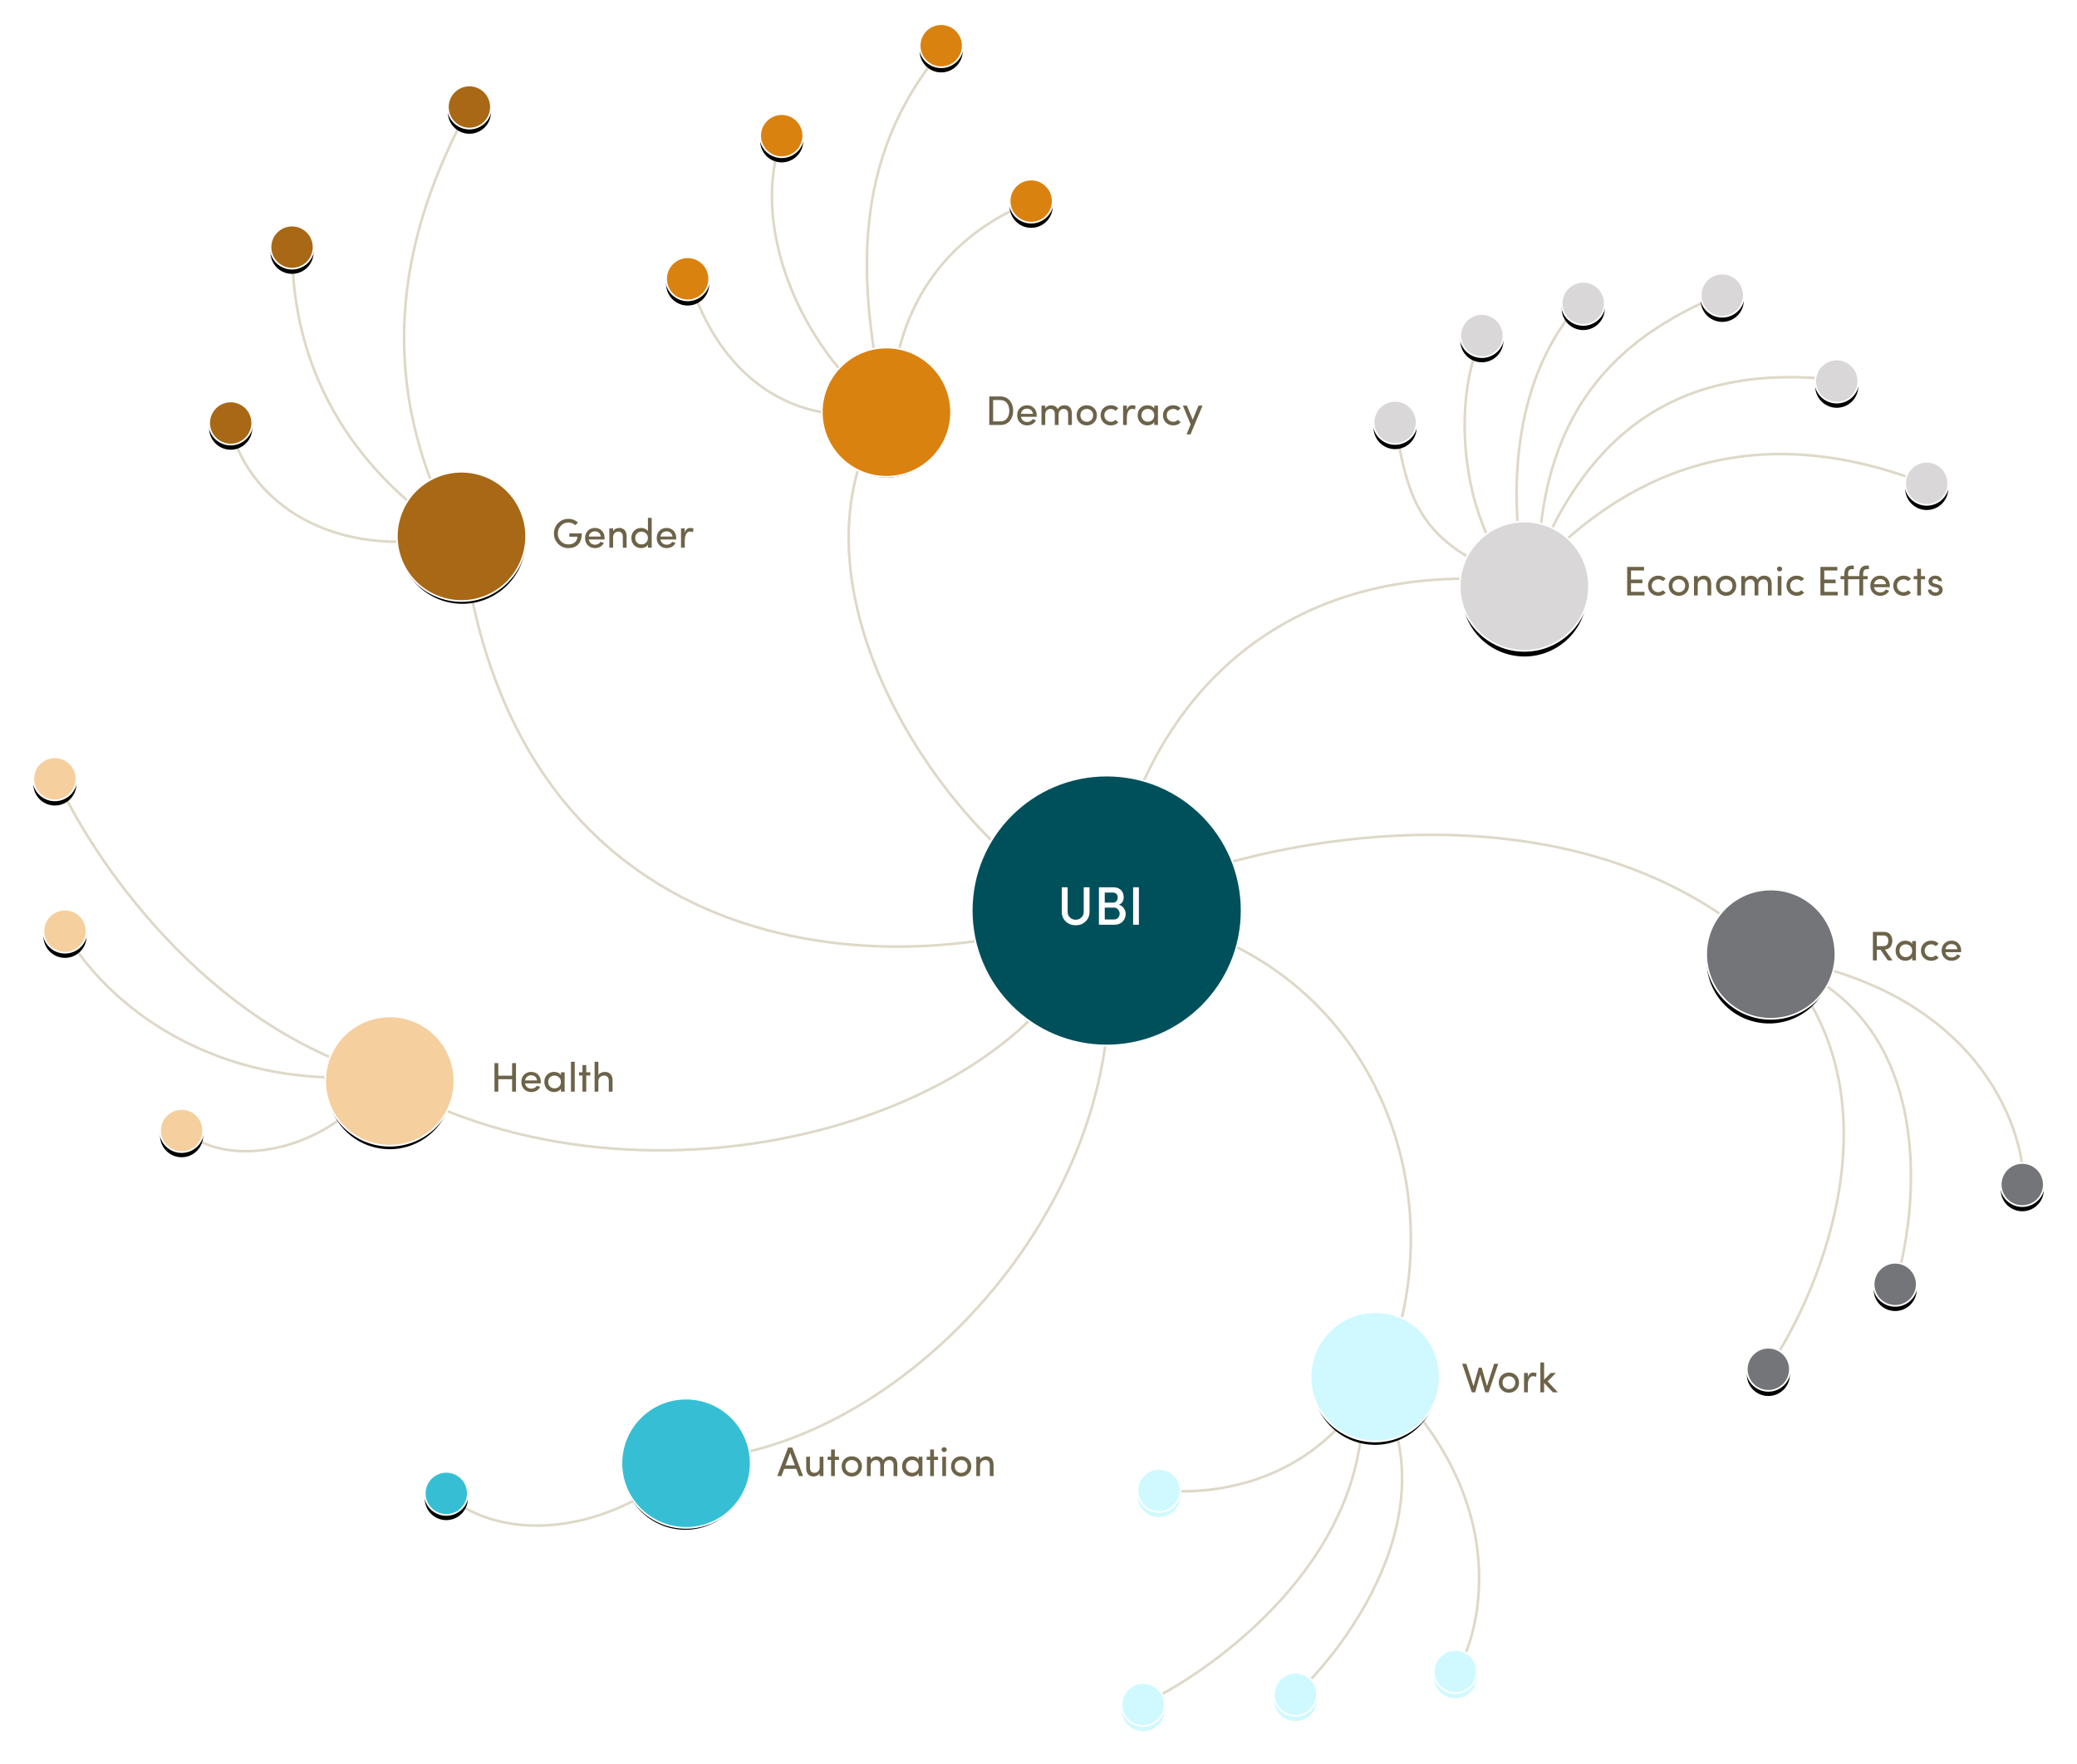 <svg width="511" height="434" viewBox="0 0 511 434" fill="none" xmlns="http://www.w3.org/2000/svg">
<path d="M217.782 101.088C188.606 145.356 236.898 213.267 271.045 225.247" stroke="#DED8C7" stroke-width="0.636"/>
<path d="M113.652 132.277C126.731 240.935 223.819 242.947 271.106 223.328" stroke="#DED8C7" stroke-width="0.636"/>
<path d="M375.236 143.344C319.901 136.301 279.657 167.993 271.928 226.13" stroke="#DED8C7" stroke-width="0.636"/>
<path d="M271.045 224.363C304.611 205.813 386.76 189.03 435.343 234.521" stroke="#DED8C7" stroke-width="0.636"/>
<path d="M272.812 224.363C333.986 229.365 361.151 290.233 340.023 339.029" stroke="#DED8C7" stroke-width="0.636"/>
<path d="M169.993 359.151C224.322 356.636 284.185 289.73 271.045 225.247" stroke="#DED8C7" stroke-width="0.636"/>
<path d="M95.039 266.087C158.926 302.81 256.014 275.645 270.602 223.328" stroke="#DED8C7" stroke-width="0.636"/>
<g filter="url(#filter0_d)">
<path d="M270.602 255.523C288.939 255.523 303.803 240.658 303.803 222.322C303.803 203.986 288.939 189.121 270.602 189.121C252.266 189.121 237.401 203.986 237.401 222.322C237.401 240.658 252.266 255.523 270.602 255.523Z" fill="#00505C" stroke="white" stroke-width="0.418"/>
</g>
<path d="M253.499 49.777C235.389 56.82 219.292 73.42 219.292 102.094" stroke="#DED8C7" stroke-width="0.636"/>
<path d="M217.783 101.088C211.243 70.402 208.728 39.213 232.371 11.546" stroke="#DED8C7" stroke-width="0.636"/>
<path d="M112.143 131.774C92.524 94.549 97.052 59.838 115.708 25.949" stroke="#DED8C7" stroke-width="0.636"/>
<path d="M377.427 140.475C401.898 114.167 433.59 103.1 474.336 119.198" stroke="#DED8C7" stroke-width="0.636"/>
<path d="M375.236 143.344C370.709 119.198 372.721 92.536 388.818 74.427" stroke="#DED8C7" stroke-width="0.636"/>
<path d="M192.63 33.177C184.079 54.808 196.655 85.494 217.28 101.088" stroke="#DED8C7" stroke-width="0.636"/>
<path d="M71.899 61.347C71.899 90.021 85.481 114.67 111.64 131.774" stroke="#DED8C7" stroke-width="0.636"/>
<path d="M452.705 93.542C414.474 89.015 389.824 104.609 375.739 144.35" stroke="#DED8C7" stroke-width="0.636"/>
<path d="M364.618 82.613C355.878 101.624 361.178 132.961 374.733 143.847" stroke="#DED8C7" stroke-width="0.636"/>
<path d="M169.49 68.39C177.036 93.039 195.649 105.615 217.782 101.088" stroke="#DED8C7" stroke-width="0.636"/>
<path d="M56.305 104.106C61.838 126.24 85.481 138.313 113.652 131.271" stroke="#DED8C7" stroke-width="0.636"/>
<path d="M423.529 72.414C401.898 81.469 378.462 97.567 378.462 141.357" stroke="#DED8C7" stroke-width="0.636"/>
<path d="M343.298 103.95C346.563 126.24 351.168 133.806 373.224 142.841" stroke="#DED8C7" stroke-width="0.636"/>
<path d="M15.993 229.062C23.072 242.595 48.348 268.662 92.82 264.665" stroke="#DED8C7" stroke-width="0.636"/>
<path d="M13.807 191.273C22.344 210.636 50.347 252.422 94.069 264.664" stroke="#DED8C7" stroke-width="0.636"/>
<path d="M45.238 278.16C57.105 288.57 82.966 282.185 93.132 264.977" stroke="#DED8C7" stroke-width="0.636"/>
<path d="M109.628 367.703C124.719 380.279 149.871 376.757 168.484 360.66" stroke="#DED8C7" stroke-width="0.636"/>
<path d="M435.037 336.669C448.492 316.898 467.824 269.105 437.512 236.101" stroke="#DED8C7" stroke-width="0.636"/>
<path d="M281.308 419.14C302.846 408.745 343.484 377.021 333.736 333.283" stroke="#DED8C7" stroke-width="0.636"/>
<path d="M285.694 366.697C309.544 368.463 329.459 357.139 338.514 337.52" stroke="#DED8C7" stroke-width="0.636"/>
<path d="M466.354 315.992C472.619 295.129 475.654 250.065 437.673 236.704" stroke="#DED8C7" stroke-width="0.636"/>
<path d="M318.769 416.891C334.625 401.957 359.786 364.447 333.574 333.886" stroke="#DED8C7" stroke-width="0.636"/>
<path d="M497.908 291.371C497.83 276.196 485.684 243.82 437.731 235.718" stroke="#DED8C7" stroke-width="0.636"/>
<path d="M358.406 411.346C365.926 398.165 371.595 364.055 334.118 333.062" stroke="#DED8C7" stroke-width="0.636"/>
<path d="M125.99 261.525V264.621H122.599V261.525H121.652V268.542H122.599V265.487H125.99V268.542H126.947V261.525H125.99ZM129.19 265.792C129.302 265.008 129.893 264.519 130.697 264.519C131.471 264.519 132.031 265.008 132.143 265.792H129.19ZM133.06 266.148C133.06 265.405 132.836 264.814 132.388 264.366C131.95 263.908 131.379 263.684 130.697 263.684C130.005 263.684 129.424 263.908 128.956 264.366C128.497 264.814 128.263 265.405 128.263 266.148C128.263 266.892 128.497 267.493 128.956 267.951C129.424 268.409 130.005 268.643 130.697 268.643C131.644 268.643 132.489 268.195 132.886 267.381L132.5 267.238C132.316 267.167 132.184 267.106 132.092 267.075C131.838 267.533 131.308 267.808 130.728 267.808C129.913 267.808 129.302 267.299 129.19 266.515H133.049C133.06 266.444 133.06 266.322 133.06 266.148ZM138.922 268.542V263.786H138.005V264.499C137.71 263.979 137.028 263.684 136.335 263.684C135.663 263.684 135.093 263.908 134.624 264.366C134.156 264.825 133.922 265.415 133.922 266.159C133.922 266.892 134.156 267.493 134.624 267.951C135.093 268.409 135.663 268.643 136.335 268.643C137.028 268.643 137.69 268.338 138.005 267.808V268.542H138.922ZM137.995 266.148C137.995 266.637 137.842 267.024 137.537 267.309C137.231 267.594 136.855 267.737 136.417 267.737C135.979 267.737 135.612 267.584 135.317 267.289C135.022 266.994 134.869 266.607 134.869 266.148C134.869 265.69 135.011 265.313 135.307 265.028C135.602 264.733 135.979 264.59 136.417 264.59C136.834 264.59 137.201 264.733 137.516 265.008C137.832 265.283 137.995 265.67 137.995 266.148ZM140.473 268.542H141.399V261.199H140.473V268.542ZM144.232 261.994H143.305V263.786H142.45V264.57H143.305V268.542H144.232V264.57H145.24V263.786H144.232V261.994ZM147.217 265.975C147.217 265.507 147.36 265.161 147.655 264.937C147.95 264.702 148.286 264.59 148.663 264.59C149.325 264.59 149.783 265.079 149.783 265.853V268.542H150.71V265.792C150.72 264.458 149.977 263.684 148.785 263.684C148.49 263.684 148.184 263.755 147.869 263.898C147.563 264.03 147.349 264.234 147.217 264.499V261.199H146.29V268.542H147.217V265.975Z" fill="#6C6349"/>
<path d="M142.201 128.56C141.54 127.939 140.745 127.634 139.829 127.634C138.841 127.634 137.996 127.98 137.313 128.682C136.631 129.385 136.285 130.23 136.285 131.238C136.285 132.236 136.631 133.082 137.313 133.784C137.996 134.487 138.841 134.833 139.829 134.833C141.896 134.833 143.149 133.611 143.149 131.208H140.073V132.033H142.069C142.039 132.613 141.825 133.071 141.407 133.418C140.99 133.754 140.47 133.927 139.829 133.927C139.106 133.927 138.485 133.662 137.986 133.143C137.487 132.623 137.232 131.982 137.232 131.238C137.232 130.495 137.487 129.854 137.986 129.334C138.485 128.805 139.106 128.54 139.829 128.54C140.47 128.54 141.03 128.754 141.519 129.192L142.201 128.56ZM144.868 131.982C144.98 131.198 145.571 130.709 146.375 130.709C147.149 130.709 147.709 131.198 147.821 131.982H144.868ZM148.738 132.338C148.738 131.595 148.514 131.004 148.066 130.556C147.628 130.098 147.057 129.874 146.375 129.874C145.683 129.874 145.102 130.098 144.634 130.556C144.176 131.004 143.941 131.595 143.941 132.338C143.941 133.082 144.176 133.682 144.634 134.141C145.102 134.599 145.683 134.833 146.375 134.833C147.322 134.833 148.167 134.385 148.565 133.57L148.178 133.428C147.994 133.357 147.862 133.295 147.77 133.265C147.516 133.723 146.986 133.998 146.406 133.998C145.591 133.998 144.98 133.489 144.868 132.705H148.728C148.738 132.634 148.738 132.511 148.738 132.338ZM150.842 132.165C150.842 131.228 151.443 130.78 152.186 130.78C152.838 130.78 153.235 131.259 153.235 132.043V134.731H154.162V131.982C154.162 130.638 153.51 129.874 152.329 129.874C151.749 129.874 151.117 130.159 150.842 130.689V129.976H149.916V134.731H150.842V132.165ZM160.338 134.731V127.389H159.411V130.689C159.096 130.159 158.454 129.874 157.731 129.874C157.059 129.874 156.489 130.098 156.03 130.556C155.572 131.014 155.338 131.605 155.338 132.348C155.338 133.082 155.572 133.682 156.03 134.141C156.499 134.599 157.069 134.833 157.741 134.833C158.434 134.833 159.096 134.528 159.411 133.998V134.731H160.338ZM157.823 130.78C158.24 130.78 158.607 130.923 158.922 131.198C159.238 131.473 159.401 131.86 159.401 132.338C159.401 132.817 159.248 133.204 158.933 133.499C158.627 133.784 158.261 133.927 157.823 133.927C157.385 133.927 157.018 133.774 156.723 133.479C156.428 133.183 156.285 132.796 156.285 132.338C156.285 131.88 156.428 131.503 156.723 131.218C157.018 130.923 157.385 130.78 157.823 130.78ZM162.5 131.982C162.612 131.198 163.203 130.709 164.007 130.709C164.781 130.709 165.341 131.198 165.453 131.982H162.5ZM166.37 132.338C166.37 131.595 166.146 131.004 165.698 130.556C165.26 130.098 164.689 129.874 164.007 129.874C163.315 129.874 162.734 130.098 162.266 130.556C161.807 131.004 161.573 131.595 161.573 132.338C161.573 133.082 161.807 133.682 162.266 134.141C162.734 134.599 163.315 134.833 164.007 134.833C164.954 134.833 165.799 134.385 166.196 133.57L165.81 133.428C165.626 133.357 165.494 133.295 165.402 133.265C165.148 133.723 164.618 133.998 164.038 133.998C163.223 133.998 162.612 133.489 162.5 132.705H166.359C166.37 132.634 166.37 132.511 166.37 132.338ZM168.474 133C168.474 131.656 168.912 130.76 169.778 130.76C170.022 130.76 170.256 130.811 170.48 130.923L170.623 130.057C170.45 129.935 170.175 129.874 169.798 129.874C169.146 129.874 168.708 130.261 168.474 131.045V129.976H167.547V134.731H168.474V133Z" fill="#6C6349"/>
<g filter="url(#filter1_d)">
<path d="M128.833 135.682C131.066 127.347 126.12 118.779 117.785 116.546C109.45 114.313 100.883 119.259 98.65 127.594C96.416 135.929 101.362 144.496 109.697 146.729C118.032 148.963 126.599 144.016 128.833 135.682Z" fill="black"/>
</g>
<g filter="url(#filter2_d)">
<path d="M110.708 270.04C112.904 261.845 108.04 253.42 99.844 251.224C91.649 249.028 83.224 253.892 81.028 262.088C78.832 270.284 83.696 278.708 91.892 280.904C100.088 283.1 108.512 278.236 110.708 270.04Z" fill="black"/>
</g>
<g filter="url(#filter3_d)">
<path d="M183.432 363.662C185.628 355.466 180.764 347.041 172.568 344.845C164.372 342.649 155.948 347.513 153.752 355.709C151.555 363.905 156.419 372.329 164.615 374.525C172.811 376.721 181.236 371.857 183.432 363.662Z" fill="black"/>
</g>
<g filter="url(#filter4_d)">
<path d="M353.12 342.764C355.316 334.568 350.452 326.144 342.256 323.948C334.06 321.752 325.636 326.615 323.44 334.811C321.244 343.007 326.108 351.432 334.304 353.628C342.5 355.824 350.924 350.96 353.12 342.764Z" fill="black"/>
</g>
<g filter="url(#filter5_d)">
<path d="M450.085 239.112C452.281 230.916 447.417 222.492 439.221 220.296C431.025 218.1 422.601 222.963 420.405 231.159C418.209 239.355 423.072 247.78 431.268 249.976C439.464 252.172 447.889 247.308 450.085 239.112Z" fill="black"/>
</g>
<g filter="url(#filter6_d)">
<path d="M389.9 148.835C392.096 140.639 387.232 132.214 379.036 130.018C370.84 127.822 362.416 132.686 360.22 140.882C358.024 149.078 362.887 157.502 371.083 159.698C379.279 161.894 387.704 157.03 389.9 148.835Z" fill="black"/>
</g>
<g filter="url(#filter7_d)">
<path d="M232.899 104.928C235.072 96.818 230.26 88.483 222.15 86.31C214.041 84.137 205.705 88.949 203.532 97.059C201.359 105.168 206.172 113.504 214.281 115.677C222.391 117.85 230.726 113.037 232.899 104.928Z" fill="black"/>
</g>
<path d="M218.088 117.293C226.869 117.293 233.988 110.175 233.988 101.393C233.988 92.612 226.869 85.494 218.088 85.494C209.307 85.494 202.188 92.612 202.188 101.393C202.188 110.175 209.307 117.293 218.088 117.293Z" fill="#DA8210" stroke="white" stroke-width="0.418"/>
<path d="M128.898 136.059C131.171 127.577 126.137 118.858 117.655 116.586C109.173 114.313 100.455 119.347 98.182 127.829C95.909 136.311 100.943 145.029 109.425 147.302C117.907 149.575 126.625 144.541 128.898 136.059Z" fill="#A86815" stroke="white" stroke-width="0.418"/>
<path d="M111.258 261.827C108.985 253.345 100.267 248.311 91.784 250.584C83.302 252.856 78.269 261.575 80.542 270.057C82.814 278.539 91.533 283.572 100.015 281.3C108.497 279.027 113.53 270.309 111.258 261.827Z" fill="#F5CF9E" stroke="white" stroke-width="0.418"/>
<path d="M359.139 144.209C359.139 152.99 366.258 160.109 375.039 160.109C383.82 160.109 390.939 152.99 390.939 144.209C390.939 135.428 383.82 128.309 375.039 128.309C366.258 128.309 359.139 135.428 359.139 144.209Z" fill="#D9D7D7" stroke="white" stroke-width="0.418"/>
<g filter="url(#filter8_d)">
<path d="M256.346 54.061C258.881 52.598 259.749 49.356 258.286 46.821C256.822 44.286 253.581 43.418 251.046 44.882C248.511 46.345 247.643 49.587 249.106 52.121C250.57 54.656 253.811 55.525 256.346 54.061Z" fill="black"/>
</g>
<path d="M256.346 54.061C258.881 52.598 259.749 49.356 258.286 46.821C256.822 44.286 253.581 43.418 251.046 44.882C248.511 46.345 247.643 49.587 249.106 52.121C250.57 54.656 253.811 55.525 256.346 54.061Z" fill="#DA8210" stroke="white" stroke-width="0.418"/>
<g filter="url(#filter9_d)">
<path d="M17.243 187.838C15.173 185.769 11.818 185.769 9.748 187.838C7.678 189.908 7.678 193.264 9.748 195.334C11.818 197.403 15.173 197.403 17.243 195.334C19.313 193.264 19.313 189.908 17.243 187.838Z" fill="black"/>
</g>
<path d="M17.243 187.838C15.173 185.769 11.818 185.769 9.748 187.838C7.678 189.908 7.678 193.264 9.748 195.334C11.818 197.403 15.173 197.403 17.243 195.334C19.313 193.264 19.313 189.908 17.243 187.838Z" fill="#F5CF9E" stroke="white" stroke-width="0.418"/>
<g filter="url(#filter10_d)">
<path d="M234.212 15.83C236.747 14.366 237.615 11.125 236.152 8.59C234.688 6.055 231.447 5.186 228.912 6.65C226.377 8.114 225.509 11.355 226.972 13.89C228.436 16.425 231.677 17.293 234.212 15.83Z" fill="black"/>
</g>
<path d="M234.212 15.83C236.747 14.366 237.615 11.125 236.152 8.59C234.688 6.055 231.447 5.186 228.912 6.65C226.377 8.114 225.509 11.355 226.972 13.89C228.436 16.425 231.677 17.293 234.212 15.83Z" fill="#DA8210" stroke="white" stroke-width="0.418"/>
<g filter="url(#filter11_d)">
<path d="M120.077 28.981C121.54 26.446 120.672 23.205 118.137 21.741C115.602 20.278 112.361 21.146 110.897 23.681C109.434 26.216 110.302 29.458 112.837 30.921C115.372 32.385 118.613 31.516 120.077 28.981Z" fill="black"/>
</g>
<path d="M120.077 28.981C121.54 26.446 120.672 23.205 118.137 21.741C115.602 20.278 112.361 21.146 110.897 23.681C109.434 26.216 110.302 29.458 112.837 30.921C115.372 32.385 118.613 31.516 120.077 28.981Z" fill="#A86815" stroke="white" stroke-width="0.418"/>
<g filter="url(#filter12_d)">
<path d="M471.381 123.482C473.916 124.945 477.157 124.077 478.62 121.542C480.084 119.007 479.216 115.766 476.681 114.302C474.146 112.839 470.904 113.707 469.441 116.242C467.977 118.777 468.846 122.018 471.381 123.482Z" fill="black"/>
</g>
<path d="M471.381 123.482C473.916 124.945 477.157 124.077 478.62 121.542C480.084 119.007 479.216 115.766 476.681 114.302C474.146 112.839 470.904 113.707 469.441 116.242C467.977 118.777 468.846 122.018 471.381 123.482Z" fill="#D9D7D7" stroke="white" stroke-width="0.418"/>
<g filter="url(#filter13_d)">
<path d="M392.169 79.213C394.704 77.75 395.572 74.509 394.109 71.974C392.645 69.439 389.404 68.57 386.869 70.034C384.334 71.497 383.465 74.739 384.929 77.274C386.392 79.808 389.634 80.677 392.169 79.213Z" fill="black"/>
</g>
<path d="M392.169 79.213C394.704 77.75 395.572 74.509 394.109 71.974C392.645 69.439 389.404 68.57 386.869 70.034C384.334 71.497 383.465 74.739 384.929 77.274C386.392 79.808 389.634 80.677 392.169 79.213Z" fill="#D9D7D7" stroke="white" stroke-width="0.418"/>
<g filter="url(#filter14_d)">
<path d="M19.741 225.315C17.671 223.245 14.315 223.245 12.246 225.315C10.176 227.385 10.176 230.74 12.246 232.81C14.315 234.88 17.671 234.88 19.741 232.81C21.811 230.74 21.811 227.385 19.741 225.315Z" fill="black"/>
</g>
<path d="M19.741 225.315C17.671 223.245 14.315 223.245 12.246 225.315C10.176 227.385 10.176 230.74 12.246 232.81C14.315 234.88 17.671 234.88 19.741 232.81C21.811 230.74 21.811 227.385 19.741 225.315Z" fill="#F5CF9E" stroke="white" stroke-width="0.418"/>
<g filter="url(#filter15_d)">
<path d="M112.4 362.754C109.848 361.32 106.617 362.225 105.182 364.777C103.748 367.328 104.653 370.56 107.205 371.994C109.756 373.429 112.988 372.523 114.422 369.972C115.857 367.42 114.951 364.189 112.4 362.754Z" fill="black"/>
</g>
<path d="M112.4 362.754C109.848 361.32 106.617 362.225 105.182 364.777C103.748 367.328 104.653 370.56 107.205 371.994C109.756 373.429 112.988 372.523 114.422 369.972C115.857 367.42 114.951 364.189 112.4 362.754Z" fill="#36BFD4" stroke="white" stroke-width="0.418"/>
<g filter="url(#filter16_d)">
<path d="M194.974 37.964C197.509 36.5 198.378 33.259 196.914 30.724C195.451 28.189 192.209 27.32 189.674 28.784C187.14 30.247 186.271 33.489 187.735 36.024C189.198 38.559 192.439 39.427 194.974 37.964Z" fill="black"/>
</g>
<path d="M194.974 37.964C197.509 36.5 198.378 33.259 196.914 30.724C195.451 28.189 192.209 27.32 189.674 28.784C187.14 30.247 186.271 33.489 187.735 36.024C189.198 38.559 192.439 39.427 194.974 37.964Z" fill="#DA8210" stroke="white" stroke-width="0.418"/>
<g filter="url(#filter17_d)">
<path d="M76.97 62.167C77.728 59.34 76.05 56.434 73.222 55.676C70.395 54.919 67.489 56.597 66.731 59.424C65.974 62.251 67.651 65.157 70.479 65.915C73.306 66.673 76.212 64.995 76.97 62.167Z" fill="black"/>
</g>
<path d="M76.97 62.167C77.728 59.34 76.05 56.434 73.222 55.676C70.395 54.919 67.489 56.597 66.731 59.424C65.974 62.251 67.651 65.157 70.479 65.915C73.306 66.673 76.212 64.995 76.97 62.167Z" fill="#A86815" stroke="white" stroke-width="0.418"/>
<g filter="url(#filter18_d)">
<path d="M449.246 98.329C451.781 99.793 455.023 98.924 456.486 96.39C457.95 93.855 457.081 90.613 454.546 89.15C452.011 87.686 448.77 88.555 447.306 91.09C445.843 93.625 446.711 96.866 449.246 98.329Z" fill="black"/>
</g>
<path d="M449.246 98.329C451.781 99.793 455.023 98.924 456.486 96.39C457.95 93.855 457.081 90.613 454.546 89.15C452.011 87.686 448.77 88.555 447.306 91.09C445.843 93.625 446.711 96.866 449.246 98.329Z" fill="#D9D7D7" stroke="white" stroke-width="0.418"/>
<g filter="url(#filter19_d)">
<path d="M367.232 87.141C369.767 85.677 370.635 82.436 369.172 79.901C367.708 77.366 364.467 76.498 361.932 77.961C359.397 79.425 358.529 82.666 359.992 85.201C361.456 87.736 364.697 88.605 367.232 87.141Z" fill="black"/>
</g>
<path d="M367.232 87.141C369.767 85.677 370.635 82.436 369.172 79.901C367.708 77.366 364.467 76.498 361.932 77.961C359.397 79.425 358.529 82.666 359.992 85.201C361.456 87.736 364.697 88.605 367.232 87.141Z" fill="#D9D7D7" stroke="white" stroke-width="0.418"/>
<g filter="url(#filter20_d)">
<path d="M48.432 274.362C46.362 272.292 43.006 272.292 40.937 274.362C38.867 276.432 38.867 279.788 40.937 281.857C43.006 283.927 46.362 283.927 48.432 281.857C50.502 279.788 50.502 276.432 48.432 274.362Z" fill="black"/>
</g>
<path d="M48.432 274.362C46.362 272.292 43.006 272.292 40.937 274.362C38.867 276.432 38.867 279.788 40.937 281.857C43.006 283.927 46.362 283.927 48.432 281.857C50.502 279.788 50.502 276.432 48.432 274.362Z" fill="#F5CF9E" stroke="white" stroke-width="0.418"/>
<g filter="url(#filter21_d)">
<path d="M171.834 73.177C174.369 71.713 175.238 68.472 173.774 65.937C172.311 63.402 169.069 62.534 166.534 63.997C163.999 65.461 163.131 68.702 164.594 71.237C166.058 73.772 169.299 74.641 171.834 73.177Z" fill="black"/>
</g>
<path d="M171.834 73.177C174.369 71.713 175.238 68.472 173.774 65.937C172.311 63.402 169.069 62.534 166.534 63.997C163.999 65.461 163.131 68.702 164.594 71.237C166.058 73.772 169.299 74.641 171.834 73.177Z" fill="#DA8210" stroke="white" stroke-width="0.418"/>
<g filter="url(#filter22_d)">
<path d="M61.879 105.429C62.636 102.602 60.958 99.696 58.131 98.938C55.303 98.181 52.397 99.859 51.64 102.686C50.882 105.513 52.56 108.419 55.387 109.177C58.215 109.935 61.121 108.257 61.879 105.429Z" fill="black"/>
</g>
<path d="M61.879 105.429C62.636 102.602 60.958 99.696 58.131 98.938C55.303 98.181 52.397 99.859 51.64 102.686C50.882 105.513 52.56 108.419 55.387 109.177C58.215 109.935 61.121 108.257 61.879 105.429Z" fill="#A86815" stroke="white" stroke-width="0.418"/>
<g filter="url(#filter23_d)">
<path d="M421.076 77.201C423.611 78.665 426.852 77.796 428.316 75.261C429.779 72.727 428.911 69.485 426.376 68.022C423.841 66.558 420.599 67.427 419.136 69.962C417.672 72.496 418.541 75.738 421.076 77.201Z" fill="black"/>
</g>
<path d="M421.076 77.201C423.611 78.665 426.852 77.796 428.316 75.261C429.779 72.727 428.911 69.485 426.376 68.022C423.841 66.558 420.599 67.427 419.136 69.962C417.672 72.496 418.541 75.738 421.076 77.201Z" fill="#D9D7D7" stroke="white" stroke-width="0.418"/>
<g filter="url(#filter24_d)">
<path d="M347.826 106.565C349.289 104.03 348.421 100.788 345.886 99.325C343.351 97.861 340.11 98.73 338.646 101.265C337.183 103.8 338.051 107.041 340.586 108.504C343.121 109.968 346.362 109.099 347.826 106.565Z" fill="black"/>
</g>
<path d="M347.826 106.565C349.289 104.03 348.421 100.788 345.886 99.325C343.351 97.861 340.11 98.73 338.646 101.265C337.183 103.8 338.051 107.041 340.586 108.504C343.121 109.968 346.362 109.099 347.826 106.565Z" fill="#D9D7D7" stroke="white" stroke-width="0.418"/>
<path d="M246.108 104.548C247.086 104.548 247.859 104.223 248.42 103.571C248.98 102.909 249.265 102.074 249.265 101.056C249.265 100.027 248.98 99.192 248.409 98.53C247.849 97.868 247.075 97.532 246.108 97.532H243.389V104.548H246.108ZM244.336 98.418H246.108C246.811 98.418 247.36 98.662 247.737 99.162C248.124 99.65 248.318 100.282 248.318 101.056C248.318 101.819 248.124 102.451 247.737 102.939C247.36 103.418 246.811 103.663 246.108 103.663H244.336V98.418ZM251.186 101.799C251.298 101.015 251.888 100.526 252.693 100.526C253.467 100.526 254.027 101.015 254.139 101.799H251.186ZM255.055 102.155C255.055 101.412 254.831 100.821 254.383 100.373C253.945 99.915 253.375 99.691 252.693 99.691C252 99.691 251.42 99.915 250.951 100.373C250.493 100.821 250.259 101.412 250.259 102.155C250.259 102.899 250.493 103.5 250.951 103.958C251.42 104.416 252 104.65 252.693 104.65C253.64 104.65 254.485 104.202 254.882 103.388L254.495 103.245C254.312 103.174 254.18 103.113 254.088 103.082C253.833 103.54 253.304 103.815 252.723 103.815C251.909 103.815 251.298 103.306 251.186 102.522H255.045C255.055 102.451 255.055 102.328 255.055 102.155ZM261.702 100.597C262.384 100.597 262.791 101.076 262.791 101.86V104.548H263.718V101.799C263.718 100.455 263.066 99.691 261.885 99.691C261.121 99.691 260.571 100.017 260.235 100.669C260.011 100.149 259.594 99.834 258.993 99.742C258.83 99.711 258.657 99.701 258.474 99.711C257.995 99.752 257.394 100.027 257.16 100.506V99.793H256.233V104.548H257.16V101.982C257.16 101.056 257.751 100.597 258.484 100.597C259.105 100.597 259.512 101.076 259.512 101.85V104.548H260.439V101.982C260.439 101.168 260.928 100.587 261.702 100.597ZM264.888 102.155C264.888 102.899 265.132 103.5 265.611 103.958C266.089 104.416 266.68 104.65 267.372 104.65C268.065 104.65 268.655 104.416 269.134 103.958C269.623 103.489 269.867 102.889 269.867 102.155C269.867 101.422 269.623 100.832 269.144 100.373C268.666 99.915 268.075 99.691 267.372 99.691C266.67 99.691 266.079 99.915 265.6 100.373C265.122 100.832 264.888 101.422 264.888 102.155ZM268.941 102.155C268.941 102.634 268.788 103.021 268.482 103.316C268.187 103.612 267.81 103.754 267.372 103.754C266.934 103.754 266.558 103.612 266.252 103.316C265.957 103.021 265.804 102.634 265.804 102.155C265.804 101.687 265.957 101.31 266.252 101.025C266.558 100.74 266.934 100.597 267.372 100.597C267.81 100.597 268.187 100.74 268.482 101.025C268.788 101.31 268.941 101.687 268.941 102.155ZM273.3 99.691C272.597 99.691 272.007 99.915 271.518 100.373C271.029 100.832 270.785 101.422 270.785 102.155C270.785 102.889 271.029 103.489 271.518 103.958C272.007 104.416 272.597 104.65 273.3 104.65C274.054 104.65 274.665 104.396 275.143 103.876L274.43 103.286C274.135 103.601 273.758 103.754 273.3 103.754C272.862 103.754 272.485 103.601 272.17 103.306C271.854 103.011 271.701 102.624 271.701 102.155C271.701 101.697 271.854 101.32 272.17 101.035C272.485 100.74 272.862 100.597 273.3 100.597C273.758 100.597 274.135 100.75 274.43 101.045L275.133 100.455C274.665 99.946 274.054 99.691 273.3 99.691ZM277.238 102.817C277.238 101.473 277.676 100.577 278.542 100.577C278.786 100.577 279.02 100.628 279.244 100.74L279.387 99.874C279.214 99.752 278.939 99.691 278.562 99.691C277.91 99.691 277.472 100.078 277.238 100.862V99.793H276.311V104.548H277.238V102.817ZM284.894 104.548V99.793H283.978V100.506C283.682 99.986 283 99.691 282.308 99.691C281.635 99.691 281.065 99.915 280.597 100.373C280.128 100.832 279.894 101.422 279.894 102.166C279.894 102.899 280.128 103.5 280.597 103.958C281.065 104.416 281.635 104.65 282.308 104.65C283 104.65 283.662 104.345 283.978 103.815V104.548H284.894ZM283.967 102.155C283.967 102.644 283.815 103.031 283.509 103.316C283.204 103.601 282.827 103.744 282.389 103.744C281.951 103.744 281.585 103.591 281.289 103.296C280.994 103.001 280.841 102.614 280.841 102.155C280.841 101.697 280.984 101.32 281.279 101.035C281.574 100.74 281.951 100.597 282.389 100.597C282.807 100.597 283.173 100.74 283.489 101.015C283.804 101.29 283.967 101.677 283.967 102.155ZM288.645 99.691C287.942 99.691 287.351 99.915 286.863 100.373C286.374 100.832 286.129 101.422 286.129 102.155C286.129 102.889 286.374 103.489 286.863 103.958C287.351 104.416 287.942 104.65 288.645 104.65C289.398 104.65 290.009 104.396 290.488 103.876L289.775 103.286C289.48 103.601 289.103 103.754 288.645 103.754C288.207 103.754 287.83 103.601 287.514 103.306C287.199 103.011 287.046 102.624 287.046 102.155C287.046 101.697 287.199 101.32 287.514 101.035C287.83 100.74 288.207 100.597 288.645 100.597C289.103 100.597 289.48 100.75 289.775 101.045L290.478 100.455C290.009 99.946 289.398 99.691 288.645 99.691ZM295.853 99.793H294.865L293.439 103.235L292.013 99.793H291.026L292.93 104.406L291.932 106.86H292.899L295.853 99.793Z" fill="#6C6349"/>
<path d="M400.329 146.469H404.586V145.583H401.276V143.465H404.077V142.579H401.276V140.339H404.484V139.453H400.329V146.469ZM407.974 141.612C407.272 141.612 406.681 141.836 406.192 142.294C405.703 142.752 405.459 143.343 405.459 144.076C405.459 144.809 405.703 145.41 406.192 145.878C406.681 146.337 407.272 146.571 407.974 146.571C408.728 146.571 409.339 146.316 409.817 145.797L409.105 145.206C408.809 145.522 408.433 145.675 407.974 145.675C407.536 145.675 407.16 145.522 406.844 145.227C406.528 144.931 406.375 144.544 406.375 144.076C406.375 143.618 406.528 143.241 406.844 142.956C407.16 142.661 407.536 142.518 407.974 142.518C408.433 142.518 408.809 142.671 409.105 142.966L409.807 142.375C409.339 141.866 408.728 141.612 407.974 141.612ZM410.551 144.076C410.551 144.819 410.795 145.42 411.274 145.878C411.752 146.337 412.343 146.571 413.035 146.571C413.728 146.571 414.318 146.337 414.797 145.878C415.286 145.41 415.53 144.809 415.53 144.076C415.53 143.343 415.286 142.752 414.807 142.294C414.329 141.836 413.738 141.612 413.035 141.612C412.333 141.612 411.742 141.836 411.263 142.294C410.785 142.752 410.551 143.343 410.551 144.076ZM414.604 144.076C414.604 144.555 414.451 144.942 414.145 145.237C413.85 145.532 413.473 145.675 413.035 145.675C412.598 145.675 412.221 145.532 411.915 145.237C411.62 144.942 411.467 144.555 411.467 144.076C411.467 143.608 411.62 143.231 411.915 142.946C412.221 142.661 412.598 142.518 413.035 142.518C413.473 142.518 413.85 142.661 414.145 142.946C414.451 143.231 414.604 143.608 414.604 144.076ZM417.69 143.903C417.69 142.966 418.291 142.518 419.034 142.518C419.686 142.518 420.083 142.997 420.083 143.781V146.469H421.01V143.72C421.01 142.375 420.358 141.612 419.177 141.612C418.597 141.612 417.965 141.897 417.69 142.426V141.713H416.764V146.469H417.69V143.903ZM422.186 144.076C422.186 144.819 422.43 145.42 422.909 145.878C423.388 146.337 423.978 146.571 424.671 146.571C425.363 146.571 425.954 146.337 426.432 145.878C426.921 145.41 427.166 144.809 427.166 144.076C427.166 143.343 426.921 142.752 426.443 142.294C425.964 141.836 425.373 141.612 424.671 141.612C423.968 141.612 423.377 141.836 422.899 142.294C422.42 142.752 422.186 143.343 422.186 144.076ZM426.239 144.076C426.239 144.555 426.086 144.942 425.781 145.237C425.485 145.532 425.109 145.675 424.671 145.675C424.233 145.675 423.856 145.532 423.55 145.237C423.255 144.942 423.102 144.555 423.102 144.076C423.102 143.608 423.255 143.231 423.55 142.946C423.856 142.661 424.233 142.518 424.671 142.518C425.109 142.518 425.485 142.661 425.781 142.946C426.086 143.231 426.239 143.608 426.239 144.076ZM433.867 142.518C434.55 142.518 434.957 142.997 434.957 143.781V146.469H435.884V143.72C435.884 142.375 435.232 141.612 434.051 141.612C433.287 141.612 432.737 141.938 432.401 142.589C432.177 142.07 431.759 141.754 431.158 141.663C430.996 141.632 430.822 141.622 430.639 141.632C430.161 141.673 429.56 141.948 429.325 142.426V141.713H428.399V146.469H429.325V143.903C429.325 142.976 429.916 142.518 430.649 142.518C431.27 142.518 431.678 142.997 431.678 143.771V146.469H432.605V143.903C432.605 143.088 433.093 142.508 433.867 142.518ZM438.285 146.469V141.713H437.369V146.469H438.285ZM437.369 140.39C437.623 140.624 438.031 140.624 438.275 140.39C438.53 140.155 438.53 139.768 438.275 139.534C438.031 139.3 437.623 139.3 437.369 139.534C437.124 139.768 437.124 140.155 437.369 140.39ZM442.035 141.612C441.332 141.612 440.741 141.836 440.253 142.294C439.764 142.752 439.519 143.343 439.519 144.076C439.519 144.809 439.764 145.41 440.253 145.878C440.741 146.337 441.332 146.571 442.035 146.571C442.788 146.571 443.399 146.316 443.878 145.797L443.165 145.206C442.87 145.522 442.493 145.675 442.035 145.675C441.597 145.675 441.22 145.522 440.904 145.227C440.589 144.931 440.436 144.544 440.436 144.076C440.436 143.618 440.589 143.241 440.904 142.956C441.22 142.661 441.597 142.518 442.035 142.518C442.493 142.518 442.87 142.671 443.165 142.966L443.868 142.375C443.399 141.866 442.788 141.612 442.035 141.612ZM447.875 146.469H452.131V145.583H448.822V143.465H451.622V142.579H448.822V140.339H452.03V139.453H447.875V146.469ZM459.277 139.127C458.045 139.127 457.454 139.921 457.454 141.235V141.713H454.684V141.235C454.674 140.42 454.97 140.013 455.57 140.013H456.09V139.127H455.57C454.338 139.127 453.748 139.921 453.748 141.235V141.713H452.831V142.498H453.748V146.469H454.684V142.498H457.454V146.469H458.391V142.498H459.491V141.713H458.391V141.235C458.381 140.42 458.676 140.013 459.277 140.013H459.796V139.127H459.277ZM461.071 143.72C461.183 142.935 461.774 142.447 462.579 142.447C463.352 142.447 463.913 142.935 464.025 143.72H461.071ZM464.941 144.076C464.941 143.333 464.717 142.742 464.269 142.294C463.831 141.836 463.261 141.612 462.579 141.612C461.886 141.612 461.306 141.836 460.837 142.294C460.379 142.742 460.145 143.333 460.145 144.076C460.145 144.819 460.379 145.42 460.837 145.878C461.306 146.337 461.886 146.571 462.579 146.571C463.526 146.571 464.371 146.123 464.768 145.308L464.381 145.166C464.198 145.094 464.065 145.033 463.974 145.003C463.719 145.461 463.19 145.736 462.609 145.736C461.794 145.736 461.183 145.227 461.071 144.443H464.931C464.941 144.371 464.941 144.249 464.941 144.076ZM468.318 141.612C467.616 141.612 467.025 141.836 466.536 142.294C466.048 142.752 465.803 143.343 465.803 144.076C465.803 144.809 466.048 145.41 466.536 145.878C467.025 146.337 467.616 146.571 468.318 146.571C469.072 146.571 469.683 146.316 470.162 145.797L469.449 145.206C469.154 145.522 468.777 145.675 468.318 145.675C467.881 145.675 467.504 145.522 467.188 145.227C466.872 144.931 466.72 144.544 466.72 144.076C466.72 143.618 466.872 143.241 467.188 142.956C467.504 142.661 467.881 142.518 468.318 142.518C468.777 142.518 469.154 142.671 469.449 142.966L470.151 142.375C469.683 141.866 469.072 141.612 468.318 141.612ZM472.613 139.921H471.686V141.713H470.831V142.498H471.686V146.469H472.613V142.498H473.621V141.713H472.613V139.921ZM476.402 144.524C476.8 144.616 477.044 144.799 477.034 145.125C477.024 145.461 476.749 145.716 476.311 145.746C476.015 145.766 475.771 145.716 475.557 145.583C475.343 145.471 475.211 145.298 475.17 145.043H474.325C474.335 145.502 474.519 145.878 474.875 146.153C475.231 146.428 475.639 146.571 476.097 146.571C476.616 146.571 477.044 146.439 477.4 146.184C477.757 145.919 477.94 145.573 477.94 145.145C477.94 144.422 477.533 143.964 476.708 143.76L476.005 143.587C475.71 143.496 475.517 143.373 475.445 143.221C475.394 143.119 475.394 142.997 475.435 142.844C475.506 142.589 475.791 142.416 476.148 142.416C476.525 142.416 476.84 142.62 476.891 142.956H477.777C477.696 142.05 477.013 141.612 476.128 141.612C475.7 141.612 475.323 141.724 475.007 141.958C474.692 142.192 474.508 142.477 474.478 142.823C474.396 143.669 474.844 144.127 475.751 144.371L476.402 144.524Z" fill="#6C6349"/>
<path d="M435.672 250.627C444.453 250.627 451.571 243.508 451.571 234.727C451.571 225.945 444.453 218.827 435.672 218.827C426.89 218.827 419.772 225.945 419.772 234.727C419.772 243.508 426.89 250.627 435.672 250.627Z" fill="#737579" stroke="white" stroke-width="0.418"/>
<path d="M338.327 354.602C347.109 354.602 354.227 347.483 354.227 338.702C354.227 329.921 347.109 322.802 338.327 322.802C329.546 322.802 322.428 329.921 322.428 338.702C322.428 347.483 329.546 354.602 338.327 354.602Z" fill="#CFF9FF" stroke="white" stroke-width="0.418"/>
<path d="M168.789 375.859C177.571 375.859 184.689 368.74 184.689 359.959C184.689 351.178 177.571 344.059 168.789 344.059C160.008 344.059 152.89 351.178 152.89 359.959C152.89 368.74 160.008 375.859 168.789 375.859Z" fill="#36BFD4" stroke="white" stroke-width="0.418"/>
<path d="M463.731 233.595C464.352 233.544 464.81 233.31 465.106 232.903C465.411 232.495 465.564 232.006 465.564 231.436C465.564 230.825 465.391 230.306 465.045 229.878C464.698 229.45 464.179 229.237 463.487 229.237H460.788V236.253H461.745V233.626H462.641L464.454 236.253H465.605L463.731 233.595ZM463.456 230.123C464.22 230.123 464.586 230.713 464.586 231.436C464.586 232.169 464.22 232.74 463.415 232.74H461.745V230.123H463.456ZM471.375 236.253V231.497H470.459V232.21C470.163 231.691 469.481 231.395 468.789 231.395C468.116 231.395 467.546 231.62 467.078 232.078C466.609 232.536 466.375 233.127 466.375 233.87C466.375 234.603 466.609 235.204 467.078 235.662C467.546 236.121 468.116 236.355 468.789 236.355C469.481 236.355 470.143 236.049 470.459 235.52V236.253H471.375ZM470.448 233.86C470.448 234.349 470.296 234.736 469.99 235.021C469.685 235.306 469.308 235.448 468.87 235.448C468.432 235.448 468.066 235.296 467.77 235C467.475 234.705 467.322 234.318 467.322 233.86C467.322 233.402 467.465 233.025 467.76 232.74C468.055 232.444 468.432 232.302 468.87 232.302C469.288 232.302 469.654 232.444 469.97 232.719C470.285 232.994 470.448 233.381 470.448 233.86ZM475.126 231.395C474.423 231.395 473.832 231.62 473.344 232.078C472.855 232.536 472.61 233.127 472.61 233.86C472.61 234.593 472.855 235.194 473.344 235.662C473.832 236.121 474.423 236.355 475.126 236.355C475.879 236.355 476.49 236.1 476.969 235.581L476.256 234.99C475.961 235.306 475.584 235.459 475.126 235.459C474.688 235.459 474.311 235.306 473.995 235.011C473.68 234.715 473.527 234.328 473.527 233.86C473.527 233.402 473.68 233.025 473.995 232.74C474.311 232.444 474.688 232.302 475.126 232.302C475.584 232.302 475.961 232.455 476.256 232.75L476.959 232.159C476.49 231.65 475.879 231.395 475.126 231.395ZM478.629 233.503C478.741 232.719 479.331 232.231 480.136 232.231C480.91 232.231 481.47 232.719 481.582 233.503H478.629ZM482.498 233.86C482.498 233.116 482.274 232.526 481.826 232.078C481.388 231.62 480.818 231.395 480.136 231.395C479.443 231.395 478.863 231.62 478.395 232.078C477.936 232.526 477.702 233.116 477.702 233.86C477.702 234.603 477.936 235.204 478.395 235.662C478.863 236.121 479.443 236.355 480.136 236.355C481.083 236.355 481.928 235.907 482.325 235.092L481.938 234.949C481.755 234.878 481.623 234.817 481.531 234.787C481.276 235.245 480.747 235.52 480.166 235.52C479.352 235.52 478.741 235.011 478.629 234.226H482.488C482.498 234.155 482.498 234.033 482.498 233.86Z" fill="#6C6349"/>
<path d="M365.829 340.982L364.536 336.441H363.813L362.52 340.982L360.758 335.494H359.74L362.112 342.51H362.937L364.169 338.131L365.412 342.51H366.237L368.609 335.494H367.591L365.829 340.982ZM368.747 340.117C368.747 340.86 368.991 341.461 369.47 341.919C369.948 342.378 370.539 342.612 371.231 342.612C371.924 342.612 372.514 342.378 372.993 341.919C373.482 341.451 373.726 340.85 373.726 340.117C373.726 339.384 373.482 338.793 373.003 338.335C372.525 337.876 371.934 337.652 371.231 337.652C370.529 337.652 369.938 337.876 369.459 338.335C368.981 338.793 368.747 339.384 368.747 340.117ZM372.8 340.117C372.8 340.595 372.647 340.982 372.341 341.278C372.046 341.573 371.669 341.716 371.231 341.716C370.793 341.716 370.417 341.573 370.111 341.278C369.816 340.982 369.663 340.595 369.663 340.117C369.663 339.648 369.816 339.272 370.111 338.986C370.417 338.701 370.793 338.559 371.231 338.559C371.669 338.559 372.046 338.701 372.341 338.986C372.647 339.272 372.8 339.648 372.8 340.117ZM375.886 340.779C375.886 339.435 376.324 338.538 377.19 338.538C377.434 338.538 377.668 338.589 377.892 338.701L378.035 337.836C377.862 337.714 377.587 337.652 377.21 337.652C376.558 337.652 376.12 338.039 375.886 338.824V337.754H374.959V342.51H375.886V340.779ZM382.063 342.51H383.285L380.759 339.811L382.796 337.754H381.533L379.894 339.414V335.168H378.977V342.51H379.894V340.188L382.063 342.51Z" fill="#6C6349"/>
<path d="M194.41 357.36L195.571 360.477H193.249L194.41 357.36ZM196.579 363.114H197.577L194.92 356.098H193.901L191.233 363.114H192.241L192.924 361.332H195.897L196.579 363.114ZM201.658 360.925C201.658 361.872 201.077 362.31 200.313 362.31C199.662 362.31 199.275 361.831 199.275 361.047V358.358H198.348V361.108C198.338 362.452 199 363.216 200.181 363.216C200.761 363.216 201.383 362.931 201.658 362.401V363.114H202.584V358.358H201.658V360.925ZM205.4 356.566H204.473V358.358H203.618V359.143H204.473V363.114H205.4V359.143H206.408V358.358H205.4V356.566ZM207.073 360.721C207.073 361.464 207.318 362.065 207.796 362.523C208.275 362.982 208.865 363.216 209.558 363.216C210.25 363.216 210.841 362.982 211.32 362.523C211.808 362.055 212.053 361.454 212.053 360.721C212.053 359.988 211.808 359.397 211.33 358.939C210.851 358.481 210.261 358.257 209.558 358.257C208.855 358.257 208.265 358.481 207.786 358.939C207.307 359.397 207.073 359.988 207.073 360.721ZM211.126 360.721C211.126 361.2 210.973 361.587 210.668 361.882C210.373 362.177 209.996 362.32 209.558 362.32C209.12 362.32 208.743 362.177 208.438 361.882C208.142 361.587 207.99 361.2 207.99 360.721C207.99 360.252 208.142 359.876 208.438 359.591C208.743 359.305 209.12 359.163 209.558 359.163C209.996 359.163 210.373 359.305 210.668 359.591C210.973 359.876 211.126 360.252 211.126 360.721ZM218.755 359.163C219.437 359.163 219.844 359.641 219.844 360.426V363.114H220.771V360.365C220.771 359.02 220.119 358.257 218.938 358.257C218.174 358.257 217.624 358.582 217.288 359.234C217.064 358.715 216.647 358.399 216.046 358.307C215.883 358.277 215.71 358.267 215.526 358.277C215.048 358.318 214.447 358.593 214.213 359.071V358.358H213.286V363.114H214.213V360.548C214.213 359.621 214.803 359.163 215.537 359.163C216.158 359.163 216.565 359.641 216.565 360.415V363.114H217.492V360.548C217.492 359.733 217.981 359.153 218.755 359.163ZM226.94 363.114V358.358H226.024V359.071C225.729 358.552 225.046 358.257 224.354 358.257C223.682 358.257 223.112 358.481 222.643 358.939C222.175 359.397 221.94 359.988 221.94 360.731C221.94 361.464 222.175 362.065 222.643 362.523C223.112 362.982 223.682 363.216 224.354 363.216C225.046 363.216 225.708 362.91 226.024 362.381V363.114H226.94ZM226.014 360.721C226.014 361.21 225.861 361.597 225.556 361.882C225.25 362.167 224.873 362.31 224.435 362.31C223.997 362.31 223.631 362.157 223.336 361.861C223.04 361.566 222.888 361.179 222.888 360.721C222.888 360.263 223.03 359.886 223.325 359.601C223.621 359.305 223.997 359.163 224.435 359.163C224.853 359.163 225.219 359.305 225.535 359.58C225.851 359.855 226.014 360.242 226.014 360.721ZM229.775 356.566H228.848V358.358H227.992V359.143H228.848V363.114H229.775V359.143H230.783V358.358H229.775V356.566ZM232.749 363.114V358.358H231.833V363.114H232.749ZM231.833 357.035C232.087 357.269 232.495 357.269 232.739 357.035C232.994 356.8 232.994 356.413 232.739 356.179C232.495 355.945 232.087 355.945 231.833 356.179C231.588 356.413 231.588 356.8 231.833 357.035ZM233.983 360.721C233.983 361.464 234.228 362.065 234.706 362.523C235.185 362.982 235.776 363.216 236.468 363.216C237.161 363.216 237.751 362.982 238.23 362.523C238.719 362.055 238.963 361.454 238.963 360.721C238.963 359.988 238.719 359.397 238.24 358.939C237.761 358.481 237.171 358.257 236.468 358.257C235.766 358.257 235.175 358.481 234.696 358.939C234.218 359.397 233.983 359.988 233.983 360.721ZM238.036 360.721C238.036 361.2 237.884 361.587 237.578 361.882C237.283 362.177 236.906 362.32 236.468 362.32C236.03 362.32 235.654 362.177 235.348 361.882C235.053 361.587 234.9 361.2 234.9 360.721C234.9 360.252 235.053 359.876 235.348 359.591C235.654 359.305 236.03 359.163 236.468 359.163C236.906 359.163 237.283 359.305 237.578 359.591C237.884 359.876 238.036 360.252 238.036 360.721ZM241.123 360.548C241.123 359.611 241.724 359.163 242.467 359.163C243.119 359.163 243.516 359.641 243.516 360.426V363.114H244.443V360.365C244.443 359.02 243.791 358.257 242.61 358.257C242.029 358.257 241.398 358.542 241.123 359.071V358.358H240.196V363.114H241.123V360.548Z" fill="#6C6349"/>
<path d="M266.628 224.287C266.628 224.862 266.427 225.343 266.039 225.705C265.651 226.066 265.197 226.253 264.648 226.253C264.1 226.253 263.632 226.066 263.244 225.705C262.856 225.343 262.669 224.862 262.669 224.287V218.268H261.225V224.287C261.225 225.263 261.559 226.066 262.214 226.694C262.883 227.31 263.699 227.617 264.648 227.617C265.598 227.617 266.4 227.31 267.056 226.694C267.724 226.066 268.059 225.263 268.059 224.287V218.268H266.628V224.287ZM276.455 220.703C276.455 219.205 275.465 218.268 273.9 218.268H270.369V227.483H274.181C275.024 227.483 275.692 227.229 276.187 226.708C276.696 226.186 276.95 225.544 276.95 224.782C276.95 224.3 276.789 223.846 276.482 223.404C276.174 222.963 275.773 222.695 275.264 222.575C276.054 222.267 276.455 221.639 276.455 220.703ZM271.8 219.566H273.753C274.515 219.566 274.984 220.007 274.984 220.756C274.984 221.492 274.556 222.053 273.847 222.053H271.8V219.566ZM274.074 223.27C274.489 223.27 274.823 223.431 275.077 223.739C275.331 224.046 275.465 224.394 275.465 224.768C275.465 225.517 274.93 226.186 274.114 226.186H271.8V223.27H274.074ZM280.198 227.483V218.268H278.781V227.483H280.198Z" fill="white"/>
<g filter="url(#filter25_d)">
<path d="M429.945 335.469C429.188 338.296 430.866 341.202 433.693 341.96C436.52 342.717 439.427 341.039 440.184 338.212C440.942 335.385 439.264 332.479 436.437 331.721C433.609 330.963 430.703 332.641 429.945 335.469Z" fill="black"/>
</g>
<path d="M429.945 335.469C429.188 338.296 430.866 341.202 433.693 341.96C436.52 342.717 439.427 341.039 440.184 338.212C440.942 335.385 439.264 332.479 436.437 331.721C433.609 330.963 430.703 332.641 429.945 335.469Z" fill="#737579" stroke="white" stroke-width="0.418"/>
<g filter="url(#filter26_d)">
<path d="M277.5 415.555C275.43 417.624 275.43 420.98 277.5 423.05C279.57 425.12 282.925 425.12 284.995 423.05C287.065 420.98 287.065 417.624 284.995 415.555C282.925 413.485 279.57 413.485 277.5 415.555Z" fill="#CFF9FF"/>
</g>
<path d="M277.5 415.555C275.43 417.624 275.43 420.98 277.5 423.05C279.57 425.12 282.925 425.12 284.995 423.05C287.065 420.98 287.065 417.624 284.995 415.555C282.925 413.485 279.57 413.485 277.5 415.555Z" fill="#CFF9FF" stroke="white" stroke-width="0.418"/>
<g filter="url(#filter27_d)">
<path d="M283.771 361.529C280.943 362.286 279.265 365.192 280.023 368.02C280.78 370.847 283.687 372.525 286.514 371.767C289.341 371.01 291.019 368.103 290.262 365.276C289.504 362.449 286.598 360.771 283.771 361.529Z" fill="#CFF9FF"/>
</g>
<path d="M283.771 361.529C280.943 362.286 279.265 365.192 280.023 368.02C280.78 370.847 283.687 372.525 286.514 371.767C289.341 371.01 291.019 368.103 290.262 365.276C289.504 362.449 286.598 360.771 283.771 361.529Z" fill="#CFF9FF" stroke="white" stroke-width="0.418"/>
<g filter="url(#filter28_d)">
<path d="M461.152 314.567C460.394 317.394 462.072 320.3 464.9 321.058C467.727 321.815 470.633 320.138 471.391 317.31C472.148 314.483 470.47 311.577 467.643 310.819C464.816 310.062 461.909 311.739 461.152 314.567Z" fill="black"/>
</g>
<path d="M461.152 314.567C460.394 317.394 462.072 320.3 464.9 321.058C467.727 321.815 470.633 320.138 471.391 317.31C472.148 314.483 470.47 311.577 467.643 310.819C464.816 310.062 461.909 311.739 461.152 314.567Z" fill="#737579" stroke="white" stroke-width="0.418"/>
<g filter="url(#filter29_d)">
<path d="M314.976 413.056C312.906 415.126 312.906 418.482 314.976 420.551C317.046 422.621 320.401 422.621 322.471 420.551C324.541 418.482 324.541 415.126 322.471 413.056C320.401 410.986 317.046 410.986 314.976 413.056Z" fill="#CFF9FF"/>
</g>
<path d="M314.976 413.056C312.906 415.126 312.906 418.482 314.976 420.551C317.046 422.621 320.401 422.621 322.471 420.551C324.541 418.482 324.541 415.126 322.471 413.056C320.401 410.986 317.046 410.986 314.976 413.056Z" fill="#CFF9FF" stroke="white" stroke-width="0.418"/>
<g filter="url(#filter30_d)">
<path d="M492.419 290.023C491.662 292.851 493.34 295.757 496.167 296.514C498.994 297.272 501.901 295.594 502.658 292.767C503.416 289.939 501.738 287.033 498.911 286.276C496.083 285.518 493.177 287.196 492.419 290.023Z" fill="black"/>
</g>
<path d="M492.419 290.023C491.662 292.851 493.34 295.757 496.167 296.514C498.994 297.272 501.901 295.594 502.658 292.767C503.416 289.939 501.738 287.033 498.911 286.276C496.083 285.518 493.177 287.196 492.419 290.023Z" fill="#737579" stroke="white" stroke-width="0.418"/>
<g filter="url(#filter31_d)">
<path d="M354.326 407.435C352.256 409.505 352.256 412.86 354.326 414.93C356.396 417 359.752 417 361.821 414.93C363.891 412.86 363.891 409.505 361.821 407.435C359.752 405.365 356.396 405.365 354.326 407.435Z" fill="#CFF9FF"/>
</g>
<path d="M354.326 407.435C352.256 409.505 352.256 412.86 354.326 414.93C356.396 417 359.752 417 361.821 414.93C363.891 412.86 363.891 409.505 361.821 407.435C359.752 405.365 356.396 405.365 354.326 407.435Z" fill="#CFF9FF" stroke="white" stroke-width="0.418"/>
<defs>
<filter id="filter0_d" x="234.685" y="186.404" width="75.179" height="75.179" filterUnits="userSpaceOnUse" color-interpolation-filters="sRGB">
<feFlood flood-opacity="0" result="BackgroundImageFix"/>
<feColorMatrix in="SourceAlpha" type="matrix" values="0 0 0 0 0 0 0 0 0 0 0 0 0 0 0 0 0 0 127 0"/>
<feOffset dx="1.672" dy="1.672"/>
<feGaussianBlur stdDeviation="2.09"/>
<feColorMatrix type="matrix" values="0 0 0 0 0 0 0 0 0 0 0 0 0 0 0 0 0 0 0.05 0"/>
<feBlend mode="normal" in2="BackgroundImageFix" result="effect1_dropShadow"/>
<feBlend mode="normal" in="SourceGraphic" in2="effect1_dropShadow" result="shape"/>
</filter>
<filter id="filter1_d" x="89.514" y="108.684" width="48.454" height="48.454" filterUnits="userSpaceOnUse" color-interpolation-filters="sRGB">
<feFlood flood-opacity="0" result="BackgroundImageFix"/>
<feColorMatrix in="SourceAlpha" type="matrix" values="0 0 0 0 0 0 0 0 0 0 0 0 0 0 0 0 0 0 127 0"/>
<feOffset dy="1.273"/>
<feGaussianBlur stdDeviation="2.546"/>
<feColorMatrix type="matrix" values="0 0 0 0 0.574 0 0 0 0 0.574 0 0 0 0 0.574 0 0 0 0.5 0"/>
<feBlend mode="normal" in2="BackgroundImageFix" result="effect1_dropShadow"/>
<feBlend mode="normal" in="SourceGraphic" in2="effect1_dropShadow" result="shape"/>
</filter>
<filter id="filter2_d" x="71.96" y="243.429" width="47.816" height="47.816" filterUnits="userSpaceOnUse" color-interpolation-filters="sRGB">
<feFlood flood-opacity="0" result="BackgroundImageFix"/>
<feColorMatrix in="SourceAlpha" type="matrix" values="0 0 0 0 0 0 0 0 0 0 0 0 0 0 0 0 0 0 127 0"/>
<feOffset dy="1.273"/>
<feGaussianBlur stdDeviation="2.546"/>
<feColorMatrix type="matrix" values="0 0 0 0 0.574 0 0 0 0 0.574 0 0 0 0 0.574 0 0 0 0.5 0"/>
<feBlend mode="normal" in2="BackgroundImageFix" result="effect1_dropShadow"/>
<feBlend mode="normal" in="SourceGraphic" in2="effect1_dropShadow" result="shape"/>
</filter>
<filter id="filter3_d" x="144.684" y="337.05" width="47.816" height="47.816" filterUnits="userSpaceOnUse" color-interpolation-filters="sRGB">
<feFlood flood-opacity="0" result="BackgroundImageFix"/>
<feColorMatrix in="SourceAlpha" type="matrix" values="0 0 0 0 0 0 0 0 0 0 0 0 0 0 0 0 0 0 127 0"/>
<feOffset dy="1.273"/>
<feGaussianBlur stdDeviation="2.546"/>
<feColorMatrix type="matrix" values="0 0 0 0 0.574 0 0 0 0 0.574 0 0 0 0 0.574 0 0 0 0.5 0"/>
<feBlend mode="normal" in2="BackgroundImageFix" result="effect1_dropShadow"/>
<feBlend mode="normal" in="SourceGraphic" in2="effect1_dropShadow" result="shape"/>
</filter>
<filter id="filter4_d" x="314.372" y="316.153" width="47.816" height="47.816" filterUnits="userSpaceOnUse" color-interpolation-filters="sRGB">
<feFlood flood-opacity="0" result="BackgroundImageFix"/>
<feColorMatrix in="SourceAlpha" type="matrix" values="0 0 0 0 0 0 0 0 0 0 0 0 0 0 0 0 0 0 127 0"/>
<feOffset dy="1.273"/>
<feGaussianBlur stdDeviation="2.546"/>
<feColorMatrix type="matrix" values="0 0 0 0 0.574 0 0 0 0 0.574 0 0 0 0 0.574 0 0 0 0.5 0"/>
<feBlend mode="normal" in2="BackgroundImageFix" result="effect1_dropShadow"/>
<feBlend mode="normal" in="SourceGraphic" in2="effect1_dropShadow" result="shape"/>
</filter>
<filter id="filter5_d" x="411.337" y="212.5" width="47.816" height="47.816" filterUnits="userSpaceOnUse" color-interpolation-filters="sRGB">
<feFlood flood-opacity="0" result="BackgroundImageFix"/>
<feColorMatrix in="SourceAlpha" type="matrix" values="0 0 0 0 0 0 0 0 0 0 0 0 0 0 0 0 0 0 127 0"/>
<feOffset dy="1.273"/>
<feGaussianBlur stdDeviation="2.546"/>
<feColorMatrix type="matrix" values="0 0 0 0 0.574 0 0 0 0 0.574 0 0 0 0 0.574 0 0 0 0.5 0"/>
<feBlend mode="normal" in2="BackgroundImageFix" result="effect1_dropShadow"/>
<feBlend mode="normal" in="SourceGraphic" in2="effect1_dropShadow" result="shape"/>
</filter>
<filter id="filter6_d" x="351.152" y="122.223" width="47.816" height="47.816" filterUnits="userSpaceOnUse" color-interpolation-filters="sRGB">
<feFlood flood-opacity="0" result="BackgroundImageFix"/>
<feColorMatrix in="SourceAlpha" type="matrix" values="0 0 0 0 0 0 0 0 0 0 0 0 0 0 0 0 0 0 127 0"/>
<feOffset dy="1.273"/>
<feGaussianBlur stdDeviation="2.546"/>
<feColorMatrix type="matrix" values="0 0 0 0 0.574 0 0 0 0 0.574 0 0 0 0 0.574 0 0 0 0.5 0"/>
<feBlend mode="normal" in2="BackgroundImageFix" result="effect1_dropShadow"/>
<feBlend mode="normal" in="SourceGraphic" in2="effect1_dropShadow" result="shape"/>
</filter>
<filter id="filter7_d" x="194.506" y="78.557" width="47.419" height="47.419" filterUnits="userSpaceOnUse" color-interpolation-filters="sRGB">
<feFlood flood-opacity="0" result="BackgroundImageFix"/>
<feColorMatrix in="SourceAlpha" type="matrix" values="0 0 0 0 0 0 0 0 0 0 0 0 0 0 0 0 0 0 127 0"/>
<feOffset dy="1.273"/>
<feGaussianBlur stdDeviation="2.546"/>
<feColorMatrix type="matrix" values="0 0 0 0 0.574 0 0 0 0 0.574 0 0 0 0 0.574 0 0 0 0.5 0"/>
<feBlend mode="normal" in2="BackgroundImageFix" result="effect1_dropShadow"/>
<feBlend mode="normal" in="SourceGraphic" in2="effect1_dropShadow" result="shape"/>
</filter>
<filter id="filter8_d" x="241.365" y="38.413" width="24.663" height="24.663" filterUnits="userSpaceOnUse" color-interpolation-filters="sRGB">
<feFlood flood-opacity="0" result="BackgroundImageFix"/>
<feColorMatrix in="SourceAlpha" type="matrix" values="0 0 0 0 0 0 0 0 0 0 0 0 0 0 0 0 0 0 127 0"/>
<feOffset dy="1.273"/>
<feGaussianBlur stdDeviation="2.546"/>
<feColorMatrix type="matrix" values="0 0 0 0 0.574 0 0 0 0 0.574 0 0 0 0 0.574 0 0 0 0.5 0"/>
<feBlend mode="normal" in2="BackgroundImageFix" result="effect1_dropShadow"/>
<feBlend mode="normal" in="SourceGraphic" in2="effect1_dropShadow" result="shape"/>
</filter>
<filter id="filter9_d" x="0.908" y="180.272" width="25.174" height="25.174" filterUnits="userSpaceOnUse" color-interpolation-filters="sRGB">
<feFlood flood-opacity="0" result="BackgroundImageFix"/>
<feColorMatrix in="SourceAlpha" type="matrix" values="0 0 0 0 0 0 0 0 0 0 0 0 0 0 0 0 0 0 127 0"/>
<feOffset dy="1.273"/>
<feGaussianBlur stdDeviation="2.546"/>
<feColorMatrix type="matrix" values="0 0 0 0 0.574 0 0 0 0 0.574 0 0 0 0 0.574 0 0 0 0.5 0"/>
<feBlend mode="normal" in2="BackgroundImageFix" result="effect1_dropShadow"/>
<feBlend mode="normal" in="SourceGraphic" in2="effect1_dropShadow" result="shape"/>
</filter>
<filter id="filter10_d" x="219.23" y="0.181" width="24.663" height="24.663" filterUnits="userSpaceOnUse" color-interpolation-filters="sRGB">
<feFlood flood-opacity="0" result="BackgroundImageFix"/>
<feColorMatrix in="SourceAlpha" type="matrix" values="0 0 0 0 0 0 0 0 0 0 0 0 0 0 0 0 0 0 127 0"/>
<feOffset dy="1.273"/>
<feGaussianBlur stdDeviation="2.546"/>
<feColorMatrix type="matrix" values="0 0 0 0 0.574 0 0 0 0 0.574 0 0 0 0 0.574 0 0 0 0.5 0"/>
<feBlend mode="normal" in2="BackgroundImageFix" result="effect1_dropShadow"/>
<feBlend mode="normal" in="SourceGraphic" in2="effect1_dropShadow" result="shape"/>
</filter>
<filter id="filter11_d" x="103.155" y="15.273" width="24.663" height="24.663" filterUnits="userSpaceOnUse" color-interpolation-filters="sRGB">
<feFlood flood-opacity="0" result="BackgroundImageFix"/>
<feColorMatrix in="SourceAlpha" type="matrix" values="0 0 0 0 0 0 0 0 0 0 0 0 0 0 0 0 0 0 127 0"/>
<feOffset dy="1.273"/>
<feGaussianBlur stdDeviation="2.546"/>
<feColorMatrix type="matrix" values="0 0 0 0 0.574 0 0 0 0 0.574 0 0 0 0 0.574 0 0 0 0.5 0"/>
<feBlend mode="normal" in2="BackgroundImageFix" result="effect1_dropShadow"/>
<feBlend mode="normal" in="SourceGraphic" in2="effect1_dropShadow" result="shape"/>
</filter>
<filter id="filter12_d" x="461.699" y="107.833" width="24.663" height="24.663" filterUnits="userSpaceOnUse" color-interpolation-filters="sRGB">
<feFlood flood-opacity="0" result="BackgroundImageFix"/>
<feColorMatrix in="SourceAlpha" type="matrix" values="0 0 0 0 0 0 0 0 0 0 0 0 0 0 0 0 0 0 127 0"/>
<feOffset dy="1.273"/>
<feGaussianBlur stdDeviation="2.546"/>
<feColorMatrix type="matrix" values="0 0 0 0 0.574 0 0 0 0 0.574 0 0 0 0 0.574 0 0 0 0.5 0"/>
<feBlend mode="normal" in2="BackgroundImageFix" result="effect1_dropShadow"/>
<feBlend mode="normal" in="SourceGraphic" in2="effect1_dropShadow" result="shape"/>
</filter>
<filter id="filter13_d" x="377.187" y="63.565" width="24.663" height="24.663" filterUnits="userSpaceOnUse" color-interpolation-filters="sRGB">
<feFlood flood-opacity="0" result="BackgroundImageFix"/>
<feColorMatrix in="SourceAlpha" type="matrix" values="0 0 0 0 0 0 0 0 0 0 0 0 0 0 0 0 0 0 127 0"/>
<feOffset dy="1.273"/>
<feGaussianBlur stdDeviation="2.546"/>
<feColorMatrix type="matrix" values="0 0 0 0 0.574 0 0 0 0 0.574 0 0 0 0 0.574 0 0 0 0.5 0"/>
<feBlend mode="normal" in2="BackgroundImageFix" result="effect1_dropShadow"/>
<feBlend mode="normal" in="SourceGraphic" in2="effect1_dropShadow" result="shape"/>
</filter>
<filter id="filter14_d" x="3.406" y="217.749" width="25.174" height="25.174" filterUnits="userSpaceOnUse" color-interpolation-filters="sRGB">
<feFlood flood-opacity="0" result="BackgroundImageFix"/>
<feColorMatrix in="SourceAlpha" type="matrix" values="0 0 0 0 0 0 0 0 0 0 0 0 0 0 0 0 0 0 127 0"/>
<feOffset dy="1.273"/>
<feGaussianBlur stdDeviation="2.546"/>
<feColorMatrix type="matrix" values="0 0 0 0 0.574 0 0 0 0 0.574 0 0 0 0 0.574 0 0 0 0.5 0"/>
<feBlend mode="normal" in2="BackgroundImageFix" result="effect1_dropShadow"/>
<feBlend mode="normal" in="SourceGraphic" in2="effect1_dropShadow" result="shape"/>
</filter>
<filter id="filter15_d" x="97.493" y="356.338" width="24.618" height="24.618" filterUnits="userSpaceOnUse" color-interpolation-filters="sRGB">
<feFlood flood-opacity="0" result="BackgroundImageFix"/>
<feColorMatrix in="SourceAlpha" type="matrix" values="0 0 0 0 0 0 0 0 0 0 0 0 0 0 0 0 0 0 127 0"/>
<feOffset dy="1.273"/>
<feGaussianBlur stdDeviation="2.546"/>
<feColorMatrix type="matrix" values="0 0 0 0 0.574 0 0 0 0 0.574 0 0 0 0 0.574 0 0 0 0.5 0"/>
<feBlend mode="normal" in2="BackgroundImageFix" result="effect1_dropShadow"/>
<feBlend mode="normal" in="SourceGraphic" in2="effect1_dropShadow" result="shape"/>
</filter>
<filter id="filter16_d" x="179.993" y="22.315" width="24.663" height="24.663" filterUnits="userSpaceOnUse" color-interpolation-filters="sRGB">
<feFlood flood-opacity="0" result="BackgroundImageFix"/>
<feColorMatrix in="SourceAlpha" type="matrix" values="0 0 0 0 0 0 0 0 0 0 0 0 0 0 0 0 0 0 127 0"/>
<feOffset dy="1.273"/>
<feGaussianBlur stdDeviation="2.546"/>
<feColorMatrix type="matrix" values="0 0 0 0 0.574 0 0 0 0 0.574 0 0 0 0 0.574 0 0 0 0.5 0"/>
<feBlend mode="normal" in2="BackgroundImageFix" result="effect1_dropShadow"/>
<feBlend mode="normal" in="SourceGraphic" in2="effect1_dropShadow" result="shape"/>
</filter>
<filter id="filter17_d" x="60.268" y="50.486" width="23.166" height="23.166" filterUnits="userSpaceOnUse" color-interpolation-filters="sRGB">
<feFlood flood-opacity="0" result="BackgroundImageFix"/>
<feColorMatrix in="SourceAlpha" type="matrix" values="0 0 0 0 0 0 0 0 0 0 0 0 0 0 0 0 0 0 127 0"/>
<feOffset dy="1.273"/>
<feGaussianBlur stdDeviation="2.546"/>
<feColorMatrix type="matrix" values="0 0 0 0 0.574 0 0 0 0 0.574 0 0 0 0 0.574 0 0 0 0.5 0"/>
<feBlend mode="normal" in2="BackgroundImageFix" result="effect1_dropShadow"/>
<feBlend mode="normal" in="SourceGraphic" in2="effect1_dropShadow" result="shape"/>
</filter>
<filter id="filter18_d" x="439.565" y="82.681" width="24.663" height="24.663" filterUnits="userSpaceOnUse" color-interpolation-filters="sRGB">
<feFlood flood-opacity="0" result="BackgroundImageFix"/>
<feColorMatrix in="SourceAlpha" type="matrix" values="0 0 0 0 0 0 0 0 0 0 0 0 0 0 0 0 0 0 127 0"/>
<feOffset dy="1.273"/>
<feGaussianBlur stdDeviation="2.546"/>
<feColorMatrix type="matrix" values="0 0 0 0 0.574 0 0 0 0 0.574 0 0 0 0 0.574 0 0 0 0.5 0"/>
<feBlend mode="normal" in2="BackgroundImageFix" result="effect1_dropShadow"/>
<feBlend mode="normal" in="SourceGraphic" in2="effect1_dropShadow" result="shape"/>
</filter>
<filter id="filter19_d" x="352.25" y="71.493" width="24.663" height="24.663" filterUnits="userSpaceOnUse" color-interpolation-filters="sRGB">
<feFlood flood-opacity="0" result="BackgroundImageFix"/>
<feColorMatrix in="SourceAlpha" type="matrix" values="0 0 0 0 0 0 0 0 0 0 0 0 0 0 0 0 0 0 127 0"/>
<feOffset dy="1.273"/>
<feGaussianBlur stdDeviation="2.546"/>
<feColorMatrix type="matrix" values="0 0 0 0 0.574 0 0 0 0 0.574 0 0 0 0 0.574 0 0 0 0.5 0"/>
<feBlend mode="normal" in2="BackgroundImageFix" result="effect1_dropShadow"/>
<feBlend mode="normal" in="SourceGraphic" in2="effect1_dropShadow" result="shape"/>
</filter>
<filter id="filter20_d" x="32.097" y="266.796" width="25.174" height="25.174" filterUnits="userSpaceOnUse" color-interpolation-filters="sRGB">
<feFlood flood-opacity="0" result="BackgroundImageFix"/>
<feColorMatrix in="SourceAlpha" type="matrix" values="0 0 0 0 0 0 0 0 0 0 0 0 0 0 0 0 0 0 127 0"/>
<feOffset dy="1.273"/>
<feGaussianBlur stdDeviation="2.546"/>
<feColorMatrix type="matrix" values="0 0 0 0 0.574 0 0 0 0 0.574 0 0 0 0 0.574 0 0 0 0.5 0"/>
<feBlend mode="normal" in2="BackgroundImageFix" result="effect1_dropShadow"/>
<feBlend mode="normal" in="SourceGraphic" in2="effect1_dropShadow" result="shape"/>
</filter>
<filter id="filter21_d" x="156.853" y="57.529" width="24.663" height="24.663" filterUnits="userSpaceOnUse" color-interpolation-filters="sRGB">
<feFlood flood-opacity="0" result="BackgroundImageFix"/>
<feColorMatrix in="SourceAlpha" type="matrix" values="0 0 0 0 0 0 0 0 0 0 0 0 0 0 0 0 0 0 127 0"/>
<feOffset dy="1.273"/>
<feGaussianBlur stdDeviation="2.546"/>
<feColorMatrix type="matrix" values="0 0 0 0 0.574 0 0 0 0 0.574 0 0 0 0 0.574 0 0 0 0.5 0"/>
<feBlend mode="normal" in2="BackgroundImageFix" result="effect1_dropShadow"/>
<feBlend mode="normal" in="SourceGraphic" in2="effect1_dropShadow" result="shape"/>
</filter>
<filter id="filter22_d" x="45.176" y="93.748" width="23.166" height="23.166" filterUnits="userSpaceOnUse" color-interpolation-filters="sRGB">
<feFlood flood-opacity="0" result="BackgroundImageFix"/>
<feColorMatrix in="SourceAlpha" type="matrix" values="0 0 0 0 0 0 0 0 0 0 0 0 0 0 0 0 0 0 127 0"/>
<feOffset dy="1.273"/>
<feGaussianBlur stdDeviation="2.546"/>
<feColorMatrix type="matrix" values="0 0 0 0 0.574 0 0 0 0 0.574 0 0 0 0 0.574 0 0 0 0.5 0"/>
<feBlend mode="normal" in2="BackgroundImageFix" result="effect1_dropShadow"/>
<feBlend mode="normal" in="SourceGraphic" in2="effect1_dropShadow" result="shape"/>
</filter>
<filter id="filter23_d" x="411.394" y="61.553" width="24.663" height="24.663" filterUnits="userSpaceOnUse" color-interpolation-filters="sRGB">
<feFlood flood-opacity="0" result="BackgroundImageFix"/>
<feColorMatrix in="SourceAlpha" type="matrix" values="0 0 0 0 0 0 0 0 0 0 0 0 0 0 0 0 0 0 127 0"/>
<feOffset dy="1.273"/>
<feGaussianBlur stdDeviation="2.546"/>
<feColorMatrix type="matrix" values="0 0 0 0 0.574 0 0 0 0 0.574 0 0 0 0 0.574 0 0 0 0.5 0"/>
<feBlend mode="normal" in2="BackgroundImageFix" result="effect1_dropShadow"/>
<feBlend mode="normal" in="SourceGraphic" in2="effect1_dropShadow" result="shape"/>
</filter>
<filter id="filter24_d" x="330.904" y="92.856" width="24.663" height="24.663" filterUnits="userSpaceOnUse" color-interpolation-filters="sRGB">
<feFlood flood-opacity="0" result="BackgroundImageFix"/>
<feColorMatrix in="SourceAlpha" type="matrix" values="0 0 0 0 0 0 0 0 0 0 0 0 0 0 0 0 0 0 127 0"/>
<feOffset dy="1.273"/>
<feGaussianBlur stdDeviation="2.546"/>
<feColorMatrix type="matrix" values="0 0 0 0 0.574 0 0 0 0 0.574 0 0 0 0 0.574 0 0 0 0.5 0"/>
<feBlend mode="normal" in2="BackgroundImageFix" result="effect1_dropShadow"/>
<feBlend mode="normal" in="SourceGraphic" in2="effect1_dropShadow" result="shape"/>
</filter>
<filter id="filter25_d" x="423.482" y="326.531" width="23.166" height="23.166" filterUnits="userSpaceOnUse" color-interpolation-filters="sRGB">
<feFlood flood-opacity="0" result="BackgroundImageFix"/>
<feColorMatrix in="SourceAlpha" type="matrix" values="0 0 0 0 0 0 0 0 0 0 0 0 0 0 0 0 0 0 127 0"/>
<feOffset dy="1.273"/>
<feGaussianBlur stdDeviation="2.546"/>
<feColorMatrix type="matrix" values="0 0 0 0 0.574 0 0 0 0 0.574 0 0 0 0 0.574 0 0 0 0.5 0"/>
<feBlend mode="normal" in2="BackgroundImageFix" result="effect1_dropShadow"/>
<feBlend mode="normal" in="SourceGraphic" in2="effect1_dropShadow" result="shape"/>
</filter>
<filter id="filter26_d" x="268.661" y="407.988" width="25.174" height="25.174" filterUnits="userSpaceOnUse" color-interpolation-filters="sRGB">
<feFlood flood-opacity="0" result="BackgroundImageFix"/>
<feColorMatrix in="SourceAlpha" type="matrix" values="0 0 0 0 0 0 0 0 0 0 0 0 0 0 0 0 0 0 127 0"/>
<feOffset dy="1.273"/>
<feGaussianBlur stdDeviation="2.546"/>
<feColorMatrix type="matrix" values="0 0 0 0 0.574 0 0 0 0 0.574 0 0 0 0 0.574 0 0 0 0.5 0"/>
<feBlend mode="normal" in2="BackgroundImageFix" result="effect1_dropShadow"/>
<feBlend mode="normal" in="SourceGraphic" in2="effect1_dropShadow" result="shape"/>
</filter>
<filter id="filter27_d" x="273.56" y="356.338" width="23.166" height="23.166" filterUnits="userSpaceOnUse" color-interpolation-filters="sRGB">
<feFlood flood-opacity="0" result="BackgroundImageFix"/>
<feColorMatrix in="SourceAlpha" type="matrix" values="0 0 0 0 0 0 0 0 0 0 0 0 0 0 0 0 0 0 127 0"/>
<feOffset dy="1.273"/>
<feGaussianBlur stdDeviation="2.546"/>
<feColorMatrix type="matrix" values="0 0 0 0 0.574 0 0 0 0 0.574 0 0 0 0 0.574 0 0 0 0.5 0"/>
<feBlend mode="normal" in2="BackgroundImageFix" result="effect1_dropShadow"/>
<feBlend mode="normal" in="SourceGraphic" in2="effect1_dropShadow" result="shape"/>
</filter>
<filter id="filter28_d" x="454.689" y="305.629" width="23.166" height="23.166" filterUnits="userSpaceOnUse" color-interpolation-filters="sRGB">
<feFlood flood-opacity="0" result="BackgroundImageFix"/>
<feColorMatrix in="SourceAlpha" type="matrix" values="0 0 0 0 0 0 0 0 0 0 0 0 0 0 0 0 0 0 127 0"/>
<feOffset dy="1.273"/>
<feGaussianBlur stdDeviation="2.546"/>
<feColorMatrix type="matrix" values="0 0 0 0 0.574 0 0 0 0 0.574 0 0 0 0 0.574 0 0 0 0.5 0"/>
<feBlend mode="normal" in2="BackgroundImageFix" result="effect1_dropShadow"/>
<feBlend mode="normal" in="SourceGraphic" in2="effect1_dropShadow" result="shape"/>
</filter>
<filter id="filter29_d" x="306.137" y="405.49" width="25.174" height="25.174" filterUnits="userSpaceOnUse" color-interpolation-filters="sRGB">
<feFlood flood-opacity="0" result="BackgroundImageFix"/>
<feColorMatrix in="SourceAlpha" type="matrix" values="0 0 0 0 0 0 0 0 0 0 0 0 0 0 0 0 0 0 127 0"/>
<feOffset dy="1.273"/>
<feGaussianBlur stdDeviation="2.546"/>
<feColorMatrix type="matrix" values="0 0 0 0 0.574 0 0 0 0 0.574 0 0 0 0 0.574 0 0 0 0.5 0"/>
<feBlend mode="normal" in2="BackgroundImageFix" result="effect1_dropShadow"/>
<feBlend mode="normal" in="SourceGraphic" in2="effect1_dropShadow" result="shape"/>
</filter>
<filter id="filter30_d" x="485.956" y="281.085" width="23.166" height="23.166" filterUnits="userSpaceOnUse" color-interpolation-filters="sRGB">
<feFlood flood-opacity="0" result="BackgroundImageFix"/>
<feColorMatrix in="SourceAlpha" type="matrix" values="0 0 0 0 0 0 0 0 0 0 0 0 0 0 0 0 0 0 127 0"/>
<feOffset dy="1.273"/>
<feGaussianBlur stdDeviation="2.546"/>
<feColorMatrix type="matrix" values="0 0 0 0 0.574 0 0 0 0 0.574 0 0 0 0 0.574 0 0 0 0.5 0"/>
<feBlend mode="normal" in2="BackgroundImageFix" result="effect1_dropShadow"/>
<feBlend mode="normal" in="SourceGraphic" in2="effect1_dropShadow" result="shape"/>
</filter>
<filter id="filter31_d" x="345.487" y="399.869" width="25.174" height="25.174" filterUnits="userSpaceOnUse" color-interpolation-filters="sRGB">
<feFlood flood-opacity="0" result="BackgroundImageFix"/>
<feColorMatrix in="SourceAlpha" type="matrix" values="0 0 0 0 0 0 0 0 0 0 0 0 0 0 0 0 0 0 127 0"/>
<feOffset dy="1.273"/>
<feGaussianBlur stdDeviation="2.546"/>
<feColorMatrix type="matrix" values="0 0 0 0 0.574 0 0 0 0 0.574 0 0 0 0 0.574 0 0 0 0.5 0"/>
<feBlend mode="normal" in2="BackgroundImageFix" result="effect1_dropShadow"/>
<feBlend mode="normal" in="SourceGraphic" in2="effect1_dropShadow" result="shape"/>
</filter>
</defs>
</svg>
